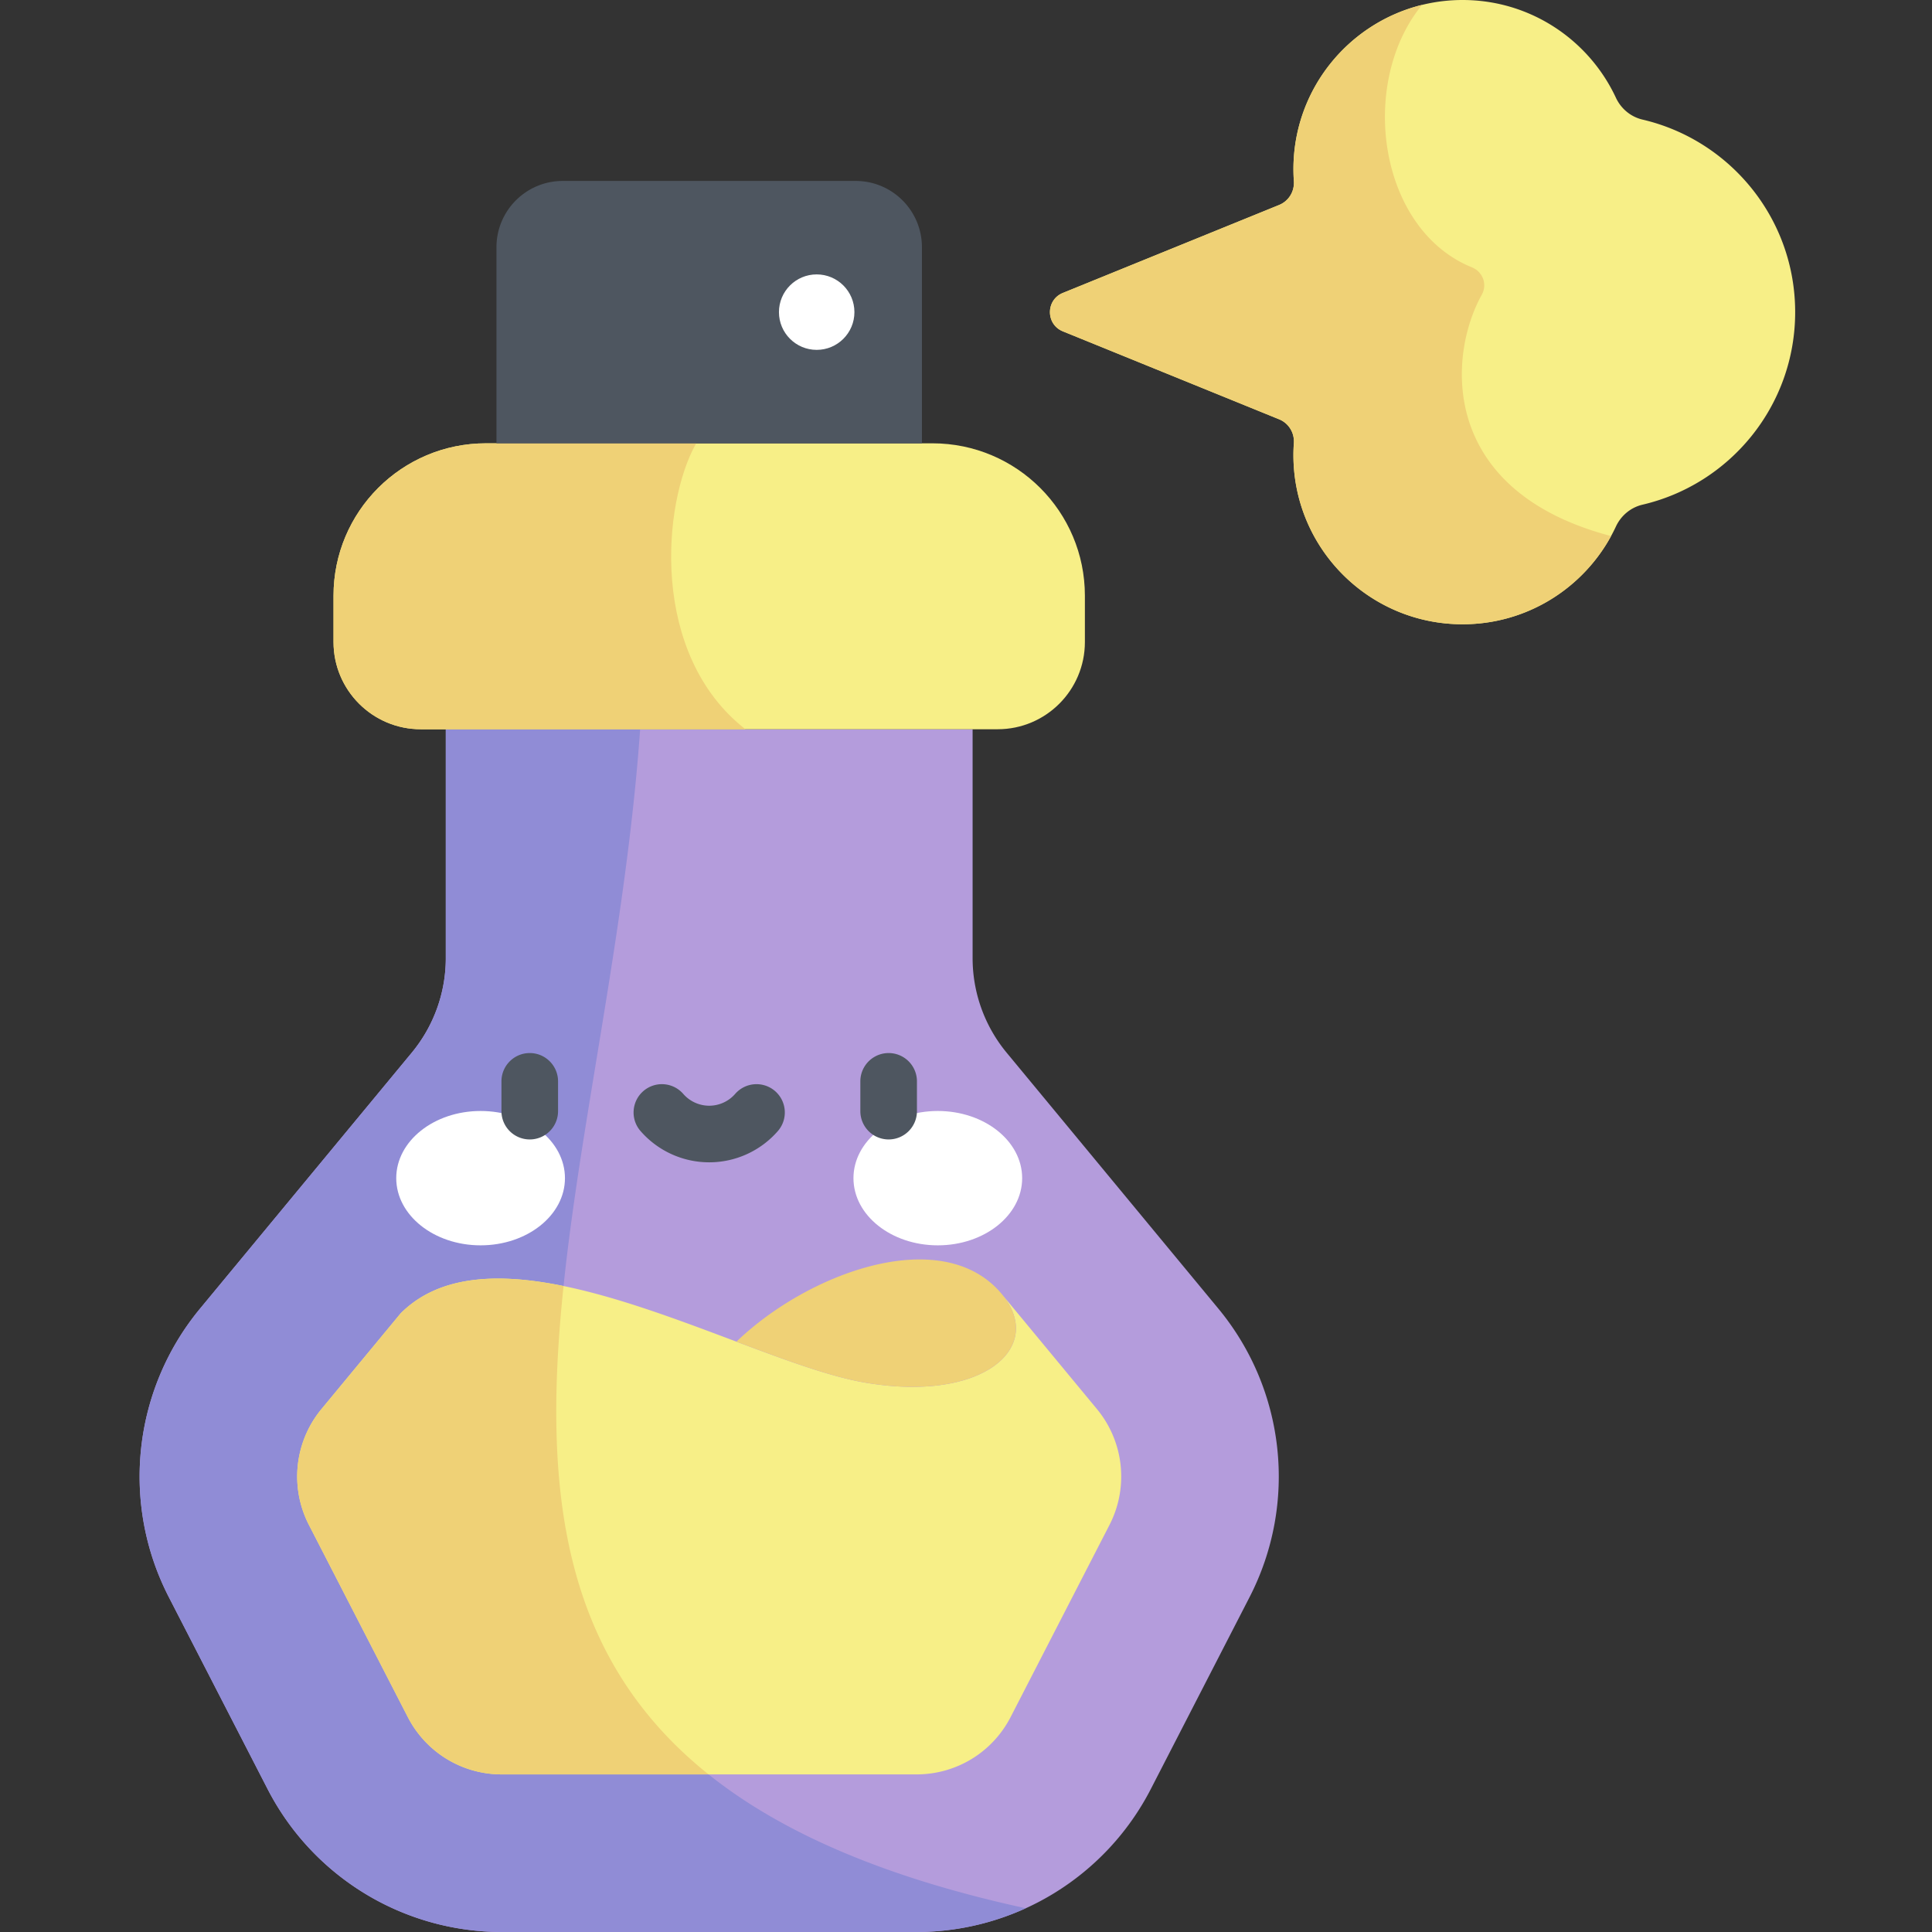 <svg height="512pt" viewBox="-37 0 512 512" width="512pt" xmlns="http://www.w3.org/2000/svg" id="svg-icon"><rect x="-37" y="0" width="512" height="512" fill="#333333" stroke="none"/><path d="M285.863 346.781l-56.086-67.8a39.33 39.33 0 01-9.027-25.067v-60.656H81.14v60.656a39.308 39.308 0 01-9.027 25.066l-56.086 67.801c-17.816 21.535-21.074 51.617-8.289 76.469l26.176 50.867A69.847 69.847 0 0096.016 512h109.859a69.842 69.842 0 0062.102-37.883l26.175-50.867c12.785-24.852 9.528-54.934-8.289-76.469zm0 0" fill="#b49cdc"/><path d="M205.875 512a69.767 69.767 0 0028.95-6.293c-184.083-40.05-112.364-168.926-102.177-312.45H81.141v60.657a39.308 39.308 0 01-9.028 25.066l-56.086 67.801c-17.816 21.535-21.074 51.617-8.285 76.469l26.176 50.867A69.836 69.836 0 0096.016 512zm0 0" fill="#908cd6"/><path d="M227.387 193.258H74.504c-12.766 0-23.117-10.352-23.117-23.117v-12.262c0-22.309 18.086-40.395 40.394-40.395h118.332c22.309 0 40.395 18.086 40.395 40.395v12.262c-.004 12.765-10.352 23.117-23.121 23.117zm0 0" fill="#f7ef87"/><path d="M147.492 117.484h-55.71c-22.31 0-40.395 18.086-40.395 40.395v12.262c0 12.765 10.351 23.117 23.117 23.117h86.035c-25.41-19.867-22.02-59.906-13.047-75.774zm0 0" fill="#efd176"/><path d="M228.508 342.969c11.66 14.097-5.031 28.855-36.453 23.402-9.22-1.598-21.059-5.992-33.887-10.816-31.887-11.98-69.895-26.598-88.992-7.5l-20.969 25.343a28.043 28.043 0 00-3.328 30.743l26.176 50.867c4.832 9.39 14.394 15.226 24.96 15.226H205.88c10.562 0 20.129-5.836 24.96-15.226l26.177-50.867a28.043 28.043 0 00-3.332-30.743zm0 0" fill="#f7ef87"/><path d="M96.016 470.234h54.761c-39.496-31.554-43.953-76.648-38.43-129.418-17.253-3.543-32.933-3-43.171 7.239l-20.969 25.347a28.036 28.036 0 00-3.328 30.739l26.176 50.867c4.832 9.394 14.394 15.226 24.96 15.226zm0 0M228.508 342.969c11.66 14.097-5.031 28.855-36.453 23.402-9.22-1.598-21.059-5.992-33.887-10.816 19.293-18.563 54.844-31.32 70.34-12.586zm0 0" fill="#efd176"/><path d="M112.719 312.223c0-9.832-10.012-17.801-22.356-17.801-12.347 0-22.355 7.969-22.355 17.8 0 9.833 10.008 17.805 22.355 17.805 12.344 0 22.356-7.972 22.356-17.804zm0 0M233.883 312.223c0-9.832-10.008-17.801-22.356-17.801-12.343 0-22.351 7.969-22.351 17.8 0 9.833 10.008 17.805 22.351 17.805 12.348 0 22.356-7.972 22.356-17.804zm0 0" fill="#fff"/><g fill="#4e5660"><path d="M103.39 301.965a7.5 7.5 0 01-7.5-7.5v-7.895c0-4.14 3.36-7.5 7.5-7.5s7.5 3.36 7.5 7.5v7.895c0 4.14-3.359 7.5-7.5 7.5zm0 0M198.5 301.965a7.5 7.5 0 01-7.5-7.5v-7.895a7.5 7.5 0 1115 0v7.895a7.5 7.5 0 01-7.5 7.5zm0 0M150.945 308.027a24.128 24.128 0 01-18.191-8.285c-2.723-3.12-2.395-7.86.726-10.582a7.504 7.504 0 0110.583.727 9.133 9.133 0 006.882 3.14 9.135 9.135 0 006.887-3.14 7.504 7.504 0 0110.582-.727 7.504 7.504 0 01.727 10.582 24.137 24.137 0 01-18.196 8.285zm0 0M189.758 47.953h-77.621c-9.703 0-17.567 7.863-17.567 17.567v51.964h112.75V65.52c.004-9.704-7.863-17.567-17.562-17.567zm0 0"/></g><path d="M438.738 82.719c0-24.824-17.265-45.61-40.441-51.024-3.133-.734-5.707-2.882-7.067-5.8C384.094 10.602 368.586 0 350.598 0c-24.754 0-44.825 20.07-44.825 44.824 0 1.078.04 2.149.118 3.207a6.308 6.308 0 01-3.93 6.297l-57.29 23.3c-4.562 1.86-4.562 8.321 0 10.18l57.29 23.301a6.306 6.306 0 013.93 6.293 43.693 43.693 0 00-.118 3.211c0 24.754 20.07 44.825 44.825 44.825 17.988 0 33.496-10.602 40.632-25.895 1.36-2.918 3.934-5.066 7.067-5.8 23.176-5.415 40.441-26.196 40.441-51.024zm0 0" fill="#f7ef87"/><path d="M350.598 165.438c16.984 0 31.75-9.45 39.351-23.375-45.437-11.946-43.426-47.493-34.246-63.993 1.5-2.699.246-6.054-2.617-7.215-24.836-10.066-30.191-48.82-13.242-69.546-19.563 4.816-34.07 22.468-34.07 43.515 0 1.047.035 2.09.109 3.117.195 2.754-1.336 5.332-3.89 6.371L244.671 77.63c-4.567 1.86-4.567 8.32 0 10.18l57.32 23.312c2.555 1.04 4.086 3.621 3.89 6.375a43.244 43.244 0 00-.112 3.117c.003 24.754 20.07 44.825 44.828 44.825zm0 0" fill="#efd176"/><path d="M189.43 82.719c0 5.523-4.48 10-10 10-5.524 0-10-4.477-10-10s4.476-10 10-10c5.52 0 10 4.476 10 10zm0 0" fill="#fff"/></svg>
